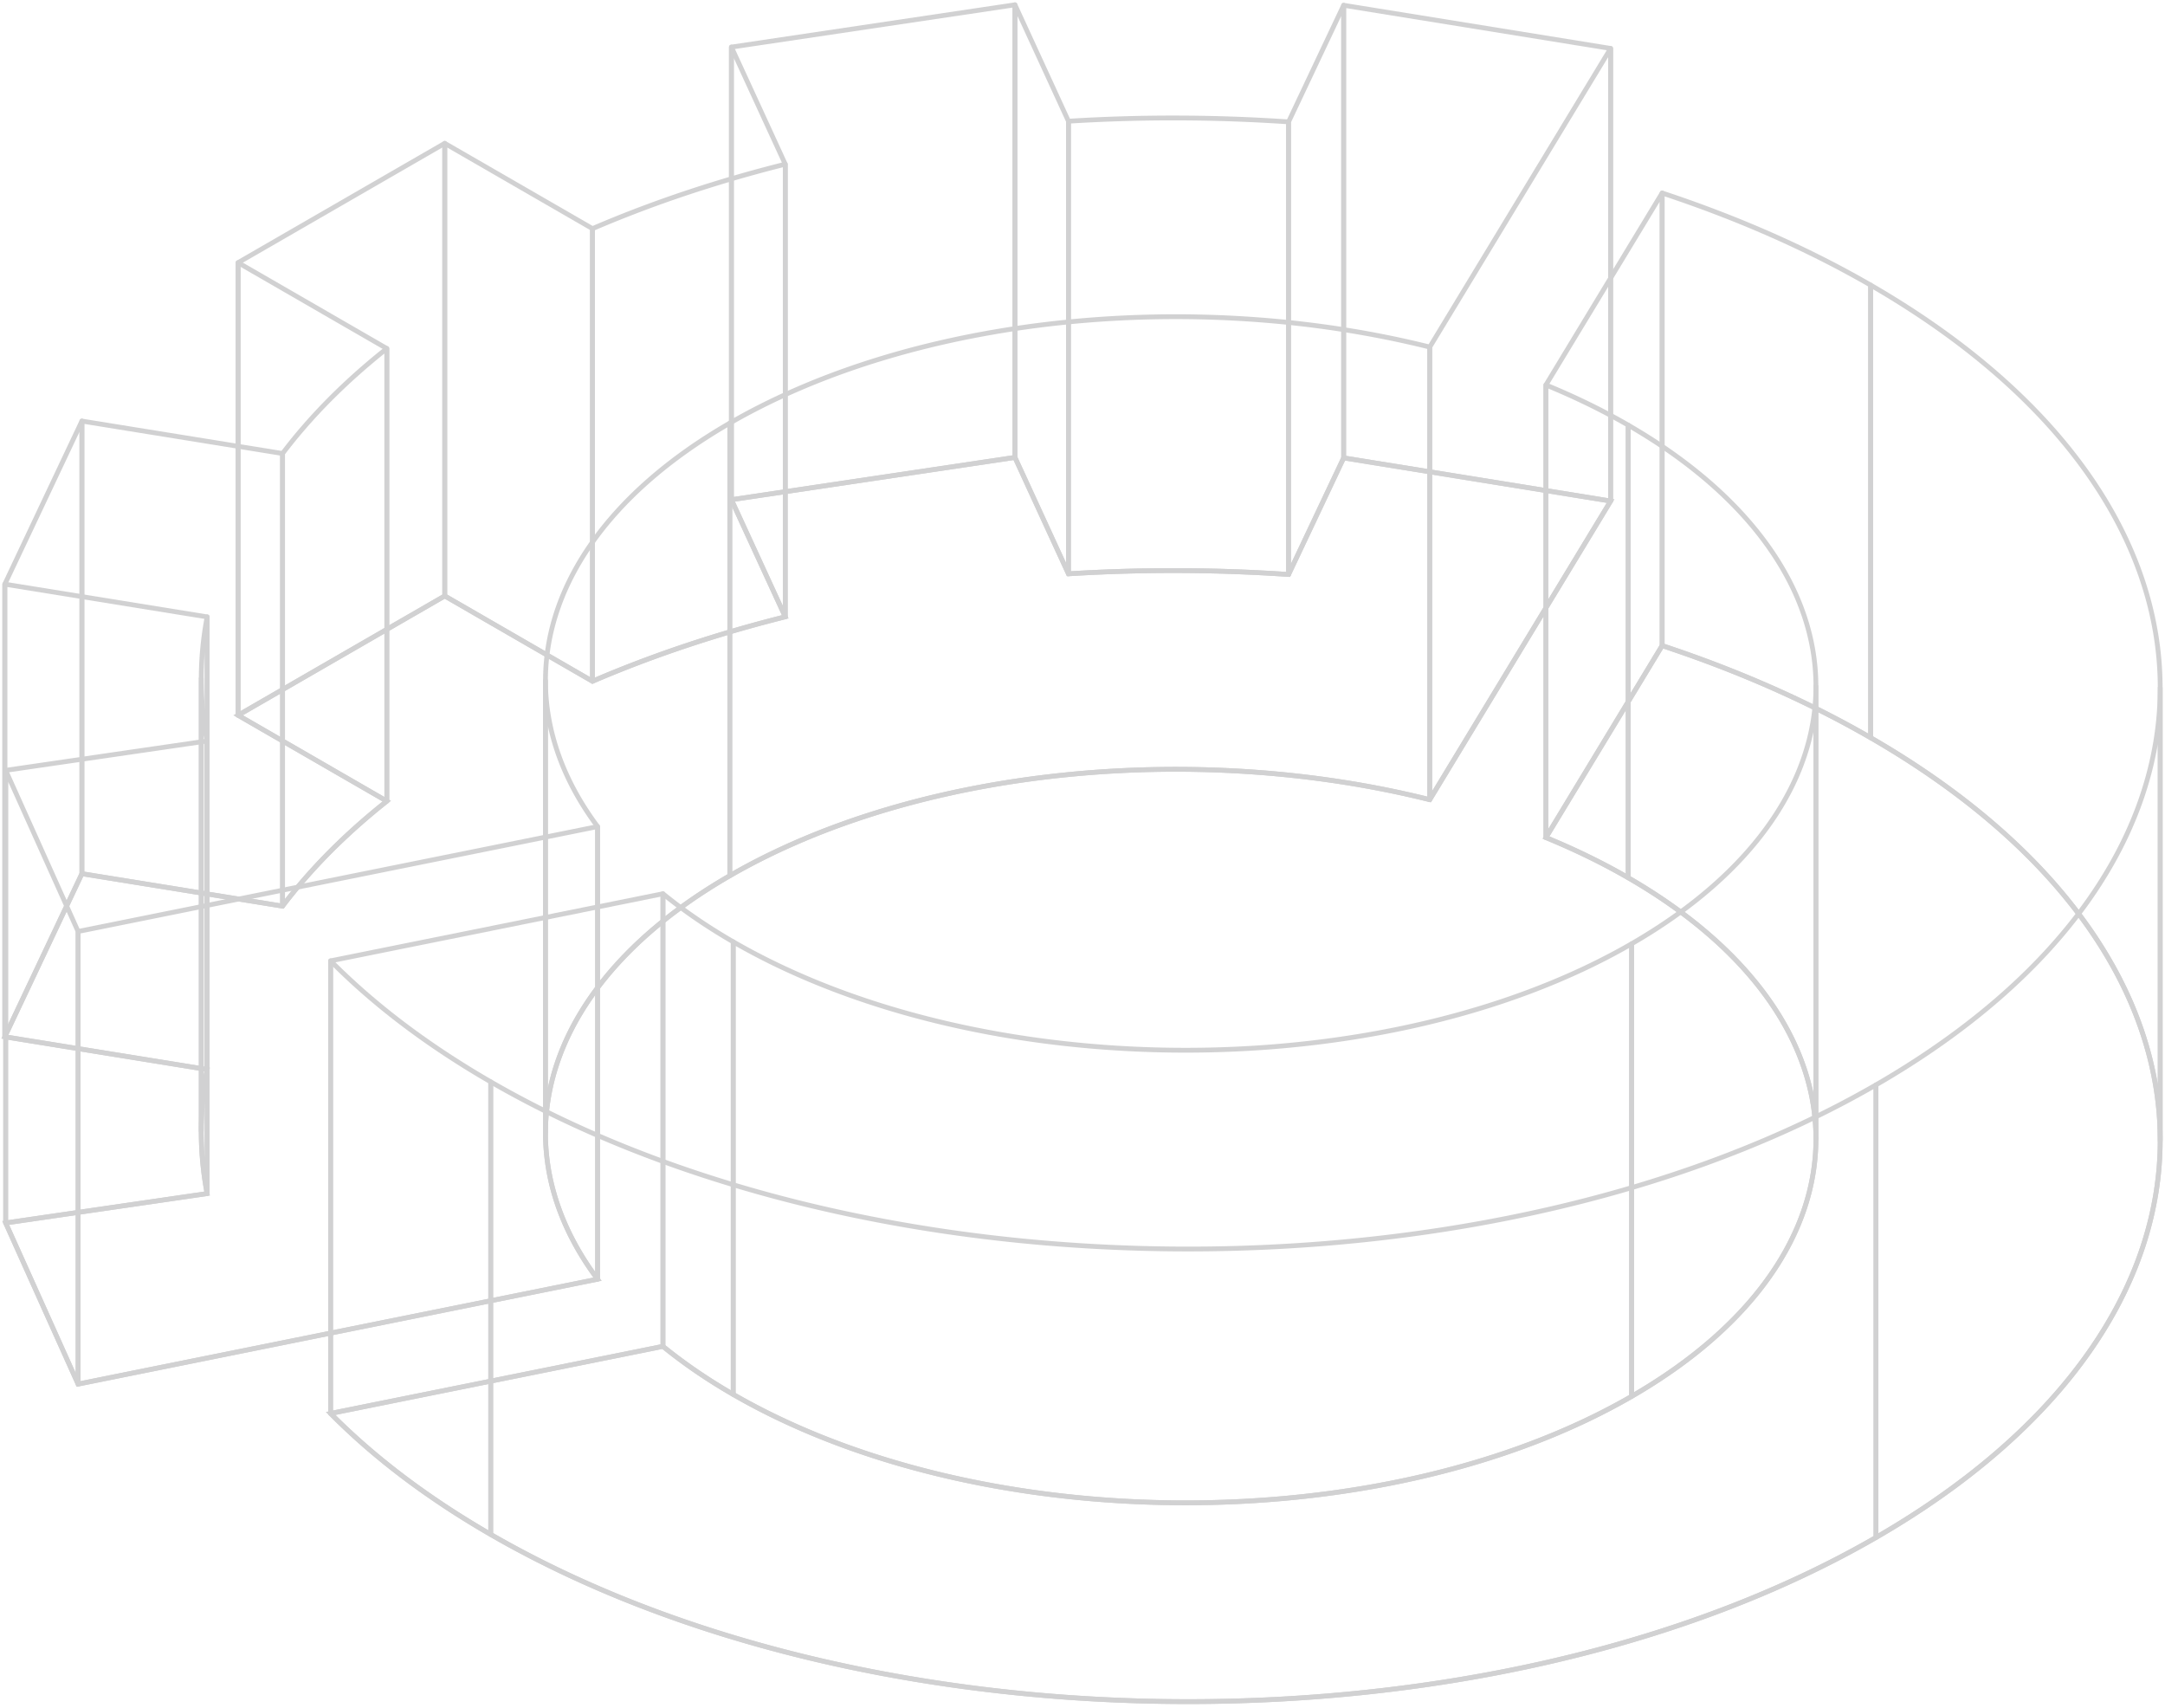 <svg width="450" height="355" fill="none" xmlns="http://www.w3.org/2000/svg"><g opacity=".2" fill="#1B1B1E"><path d="M16.233 287.645l-.457.205.164.364.391-.079-.098-.49zm107.978-21.801l.099.49.774-.157-.472-.633-.401.3zm27.483-83.846l-.25-.433.25.433zm145.479-15.808l-.121.485.357.089.192-.315-.428-.259zm37.602-62.062l.428.259.384-.635-.732-.118-.08.494zm-55.493-8.968l.08-.493-.371-.06-.161.34.452.213zm-11.451 24.229l-.034.499.34.023.146-.308-.452-.214zm-45.75-.138l-.455.209.143.311.342-.021-.03-.499zM210.96 95.062l.454-.208-.157-.341-.371.055.074.495zm-58.934 8.788l-.074-.494-.659.098.278.605.455-.209zm11.192 24.336l.122.485.585-.146-.252-.548-.455.209zm-40.066 13.393l-.25.434.217.125.231-.099-.198-.46zm-30.71-17.728l.25-.433-.25-.144-.25.144.25.433zM49.49 148.649l-.25-.433-.75.433.75.433.25-.433zm30.915 17.847l.31.392.578-.457-.638-.368-.25.433zm-21.677 21.816l-.08.494.297.047.182-.239-.399-.302zm-41.703-6.739l.08-.494-.371-.06-.16.34.451.214zM1 215.467l-.452-.214-.284.601.656.106.08-.493zm42.058 6.797l.491.094.097-.506-.508-.082-.08.494zm-.006 25.789l.072.494.517-.075-.098-.513-.491.094zm-41.873 6.104l-.072-.495-.656.095.272.605.456-.205zm387.634-100.845l.25-.433-.25.433zm-43.331-19.136l.157-.475-.378-.125-.207.341.428.259zm-24.159 39.888l-.427-.259-.303.5.54.222.19-.463zm17.092 8.342l-.25.434.25-.434zm.715 107.798l.25.434-.25-.434zm-186.728-.413l.25-.433-.25.433zm-14.607-9.99l.316-.387-.183-.15-.231.047.098.49zm-69.08 13.947l-.099-.49-.908.183.652.659.355-.352zm33.282 25.142l.25-.433-.25.433zm287.926.637l.25.433-.25-.433zM113.38 235.518h-.5.5zm-71.55-.453l.5.001-.5-.001zm335.616 1.613h.5-.5zm71.554.342h.5-.5zM16.331 288.135l107.979-21.801-.198-.98-107.978 21.8.197.981zm108.281-22.591c-7.162-9.592-10.73-19.826-10.732-30.026h-1c.002 10.444 3.658 20.883 10.93 30.625l.802-.599zm27.332-83.113c39.077-22.56 96.932-27.805 145.108-15.756l.242-.97c-48.374-12.099-106.506-6.854-145.85 15.86l.5.866zm145.657-15.982l37.602-62.062-.855-.518-37.603 62.062.856.518zm37.254-62.815l-55.493-8.967-.159.987 55.493 8.967.159-.987zm-56.025-8.687l-11.452 24.228.905.428 11.451-24.229-.904-.427zm-10.966 23.943a354.452 354.452 0 00-45.814-.138l.061.998c15.173-.939 30.5-.893 45.686.138l.067-.998zm-45.329.152l-11.121-24.188-.909.417 11.121 24.189.909-.418zm-11.649-24.474l-58.934 8.788.147.989 58.934-8.788-.147-.989zm-59.315 9.491l11.193 24.336.909-.418-11.193-24.336-.909.418zm11.526 23.642c-14.038 3.511-27.511 7.988-40.142 13.419l.395.919c12.578-5.408 25.999-9.868 39.99-13.368l-.243-.97zm-39.695 13.445l-30.71-17.728-.5.866 30.71 17.729.5-.867zm-31.21-17.728L49.24 148.216l.5.866 42.954-24.798-.5-.866zM49.24 149.082l30.915 17.847.5-.866-30.915-17.847-.5.866zm30.855 17.022c-8.732 6.913-15.981 14.265-21.765 21.906l.797.604c5.728-7.567 12.915-14.86 21.589-21.726l-.621-.784zm-21.287 21.714l-41.703-6.739-.16.988 41.704 6.739.16-.988zm-42.235-6.459L.548 215.253l.904.428 16.024-33.894-.904-.428zM.92 215.96l42.058 6.798.16-.988-42.058-6.797-.16.987zm41.647 6.21a69.093 69.093 0 00-1.238 12.895l1 .001a68.09 68.09 0 011.22-12.708l-.982-.188zm.413 25.388l-41.873 6.104.144.989 41.873-6.104-.144-.989zM.723 254.362l15.053 33.488.913-.41-15.054-33.488-.912.41zm388.34-101.483c-13.271-7.661-27.9-14.047-43.424-19.178l-.314.95c15.468 5.112 30.034 11.471 43.238 19.094l.5-.866zm-44.009-18.962l-24.158 39.888.855.518 24.159-39.888-.856-.518zm-23.921 40.61c5.975 2.457 11.68 5.223 17.032 8.313l.5-.867c-5.395-3.114-11.14-5.899-17.152-8.371l-.38.925zm17.032 8.313c25.917 14.961 38.778 34.477 38.781 53.838h1c-.003-19.846-13.184-39.639-39.281-54.705l-.5.867zm.715 106.931c-25.588 14.773-59.237 22.127-92.964 22.053-33.727-.075-67.476-7.579-93.264-22.466l-.5.866c25.974 14.995 59.906 22.525 93.761 22.6 33.856.074 67.69-7.305 93.467-22.186l-.5-.867zm-186.228-.413c-5.415-3.126-10.258-6.458-14.541-9.944l-.631.775c4.327 3.523 9.214 6.884 14.672 10.035l.5-.866zm-14.955-10.047l-69.08 13.947.197.98 69.08-13.947-.197-.98zM68.36 294.1c8.928 9.027 20.046 17.521 33.387 25.223l.5-.866c-13.275-7.663-24.319-16.105-33.177-25.06l-.71.703zm33.387 25.223c40.001 23.093 92.272 34.697 144.441 34.812 52.168.115 104.288-11.257 143.985-34.175l-.5-.866c-39.508 22.808-91.444 34.156-143.483 34.041-52.039-.115-104.128-11.693-143.943-34.678l-.5.866zm288.426.637c39.489-22.796 59.322-52.777 59.327-82.94h-1c-.005 29.681-19.522 59.384-58.827 82.074l.5.866zM113.88 235.518c-.003-19.168 12.599-38.386 38.064-53.087l-.5-.866c-25.649 14.807-38.567 34.303-38.564 53.953h1zm-72.55-.453a69.374 69.374 0 001.23 13.081l.983-.187a68.36 68.36 0 01-1.214-12.893l-1-.001zm335.616 1.613c.003 19.17-12.6 38.392-38.066 53.093l.5.867c25.649-14.808 38.569-34.308 38.566-53.96h-1zm72.554.342c.005-30.477-20.235-60.933-60.437-84.141l-.5.866c40.022 23.104 59.942 53.282 59.937 83.275h1z"/><path d="M210.959 1h.5a.5.5 0 00-.573-.495l.073.495zm-58.934 8.788l-.073-.495a.5.5 0 00-.427.495h.5zm0 94.062h-.5a.5.5 0 00.574.495l-.074-.495zm58.934-8.787l.074.494a.5.5 0 00.426-.495h-.5zM210.886.504l-58.934 8.788.147.99 58.934-8.788-.147-.99zm-59.361 9.283v94.062h1V9.788h-1zm.574 94.557l58.934-8.788-.147-.989-58.934 8.788.147.989zm59.36-9.282V1h-1v94.063h1zm123.317-84.997h.5a.5.5 0 00-.42-.493l-.08.493zm-55.493-8.967l.08-.494a.5.5 0 00-.58.494h.5zm0 94.062h-.5a.5.5 0 00.42.494l.08-.494zm55.493 8.968l-.08.493a.497.497 0 00.58-.493h-.5zm.08-94.556L279.363.604l-.16.987 55.493 8.968.16-.987zm-56.073-8.474V95.16h1V1.098h-1zm.42 94.556l55.493 8.967.16-.987-55.493-8.967-.16.987zm56.073 8.474V10.065h-1v94.063h1z"/><path d="M222.08 25.189h.5a.502.502 0 00-.046-.21l-.454.21zM210.959 1l.454-.209a.5.5 0 00-.954.209h.5zm0 94.063h-.5c0 .072.016.143.046.208l.454-.209zm11.121 24.188l-.454.209a.5.5 0 00.954-.209h-.5zm.454-94.271L211.413.79l-.908.418 11.121 24.188.908-.417zM210.459 1v94.063h1V1h-1zm.046 94.271l11.121 24.189.908-.418-11.121-24.188-.908.417zm12.075 23.98V25.189h-1v94.062h1zM279.282 1.098h.5a.5.5 0 00-.952-.214l.452.214zM267.83 25.327l-.452-.214a.494.494 0 00-.048.214h.5zm0 94.062h-.5a.5.5 0 00.952.214l-.452-.214zm11.452-24.229l.452.214a.494.494 0 00.048-.214h-.5zM278.83.884l-11.452 24.229.904.427 11.452-24.228-.904-.428zm-11.5 24.443v94.062h1V25.327h-1zm.952 94.276l11.452-24.229-.904-.427-11.452 24.228.904.428zm11.5-24.443V1.098h-1V95.16h1zM152.025 9.788l.455-.209a.501.501 0 00-.955.21h.5zm11.193 24.336h.5a.501.501 0 00-.045-.209l-.455.21zm0 94.063l-.454.209a.5.5 0 00.954-.209h-.5zm-11.193-24.336h-.5c0 .072.016.143.046.209l.454-.209zm-.454-93.854l11.193 24.336.909-.418L152.48 9.58l-.909.418zm11.147 24.127v94.063h1V34.124h-1zm.955 93.854l-11.193-24.336-.909.418 11.193 24.336.909-.418zm-11.148-24.127V9.788h-1v94.063h1z"/><path d="M267.83 25.326h.5a.5.5 0 00-.466-.498l-.034.498zm-45.75-.137l-.031-.5a.5.5 0 00-.469.5h.5zm0 94.062h-.5c0 .138.057.27.158.364.1.095.235.144.373.135l-.031-.499zm45.75.138l-.034.499a.5.5 0 00.534-.499h-.5zm.034-94.561a354.539 354.539 0 00-45.815-.139l.062.998a353.55 353.55 0 0145.685.138l.068-.997zm-46.284.36v94.063h1V25.188h-1zm.531 94.562c15.172-.939 30.5-.893 45.685.138l.068-.998a354.467 354.467 0 00-45.815-.138l.062.998zm46.219-.361V25.326h-1v94.063h1zM123.153 47.517h.5a.501.501 0 00-.25-.433l-.25.433zm-30.71-17.728l.25-.433a.5.5 0 00-.75.433h.5zm0 94.062h-.5a.5.5 0 00.25.433l.25-.433zm30.71 17.728l-.25.434a.502.502 0 00.75-.434h-.5zm.25-94.495l-30.71-17.728-.5.866 30.71 17.728.5-.866zm-31.46-17.295v94.062h1V29.789h-1zm.25 94.495l30.71 17.729.5-.867-30.71-17.728-.5.866zm31.46 17.295V47.517h-1v94.062h1z"/><path d="M163.219 34.124h.5a.499.499 0 00-.622-.485l.122.485zm-40.067 13.393l-.197-.46a.5.5 0 00-.303.46h.5zm0 94.063h-.5a.5.5 0 00.698.459l-.198-.459zm40.067-13.393l.121.485a.5.5 0 00.379-.485h-.5zm-.122-94.548c-14.037 3.511-27.511 7.988-40.142 13.419l.395.918c12.578-5.408 26-9.868 39.99-13.367l-.243-.97zm-40.445 13.878v94.063h1V47.517h-1zm.698 94.522c12.578-5.408 26-9.868 39.99-13.367l-.243-.971c-14.037 3.512-27.511 7.988-40.142 13.419l.395.919zm40.369-13.852V34.124h-1v94.063h1zm133.455-56.06l-.428-.259a.503.503 0 00-.072.26h.5zm37.602-62.062h.5a.5.5 0 00-.927-.259l.427.26zm0 94.063l.428.259a.503.503 0 00.072-.259h-.5zm-37.602 62.062h-.5a.501.501 0 00.927.259l-.427-.259zm.427-93.803l37.603-62.063-.855-.518-37.603 62.062.855.519zm36.675-62.322v94.063h1V10.065h-1zm.073 93.804l-37.603 62.062.855.518 37.603-62.062-.855-.518zm-36.675 62.321V72.127h-1v94.063h1zM92.442 29.789h.5a.5.5 0 00-.75-.433l.25.433zM49.488 54.586l-.25-.433a.5.5 0 00-.25.433h.5zm0 94.063h-.5a.502.502 0 00.75.433l-.25-.433zm42.954-24.798l.25.433a.5.5 0 00.25-.433h-.5zm-.25-94.495L49.238 54.153l.5.866 42.954-24.797-.5-.866zm-43.204 25.23v94.063h1V54.586h-1zm.75 94.496l42.954-24.798-.5-.866-42.954 24.798.5.866zm43.204-25.231V29.789h-1v94.062h1zM388.813 59.25h.5a.5.5 0 00-.25-.434l-.25.433zm-43.331-19.136l.157-.475a.498.498 0 00-.657.474h.5zm0 94.062h-.5a.5.5 0 00.344.475l.156-.475zm43.331 19.136l-.25.433a.502.502 0 00.75-.433h-.5zm.25-94.496c-13.27-7.661-27.899-14.046-43.424-19.177l-.313.95c15.468 5.112 30.033 11.47 43.237 19.093l.5-.866zm-44.081-18.703v94.063h1V40.114h-1zm.344 94.538c15.468 5.112 30.033 11.471 43.237 19.094l.5-.866c-13.27-7.661-27.899-14.047-43.424-19.178l-.313.95zm43.987 18.661V59.249h-1v94.063h1z"/><path d="M345.481 40.114h.5a.5.5 0 00-.928-.26l.428.26zm-24.159 39.888l-.427-.26a.494.494 0 00-.073.26h.5zm0 94.062h-.5a.5.5 0 00.928.259l-.428-.259zm24.159-39.888l.428.259a.503.503 0 00.072-.259h-.5zm-.428-94.321l-24.158 39.888.855.518 24.159-39.888-.856-.518zm-24.231 40.147v94.062h1V80.002h-1zm.928 94.321l24.159-39.888-.856-.518-24.158 39.888.855.518zm24.231-40.147V40.114h-1v94.062h1zM49.488 54.586l.25-.433a.5.5 0 00-.75.433h.5zm30.916 17.847h.5a.5.5 0 00-.25-.433l-.25.433zm0 94.063l-.25.433a.502.502 0 00.75-.433h-.5zm-30.916-17.848h-.5a.5.5 0 00.25.433l.25-.433zm-.25-93.629l30.916 17.848.5-.867-30.916-17.847-.5.866zm30.666 17.414v94.063h1V72.433h-1zm.75 93.63l-30.916-17.848-.5.866 30.916 17.848.5-.866zm-30.666-17.415V54.586h-1v94.062h1zm101.705-60.713l-.25-.433a.501.501 0 00-.25.433h.5zm145.48-15.808h.5a.5.5 0 00-.379-.485l-.121.485zm0 94.063l-.122.485a.503.503 0 00.622-.485h-.5zm-145.48 15.808h-.5a.502.502 0 00.75.433l-.25-.433zm.25-93.63c39.078-22.56 96.933-27.805 145.108-15.756l.243-.97c-48.374-12.099-106.506-6.854-145.851 15.86l.5.866zm144.73-16.24v94.062h1V72.127h-1zm.621 93.577c-48.374-12.099-106.506-6.854-145.851 15.86l.5.866c39.078-22.56 96.933-27.806 145.108-15.756l.243-.97zm-145.101 16.293V87.935h-1v94.063h1z"/><path d="M80.403 72.434h.5a.5.5 0 00-.81-.392l.31.392zM58.727 94.249l-.4-.301a.5.5 0 00-.1.301h.5zm0 94.063h-.5a.5.5 0 00.898.302l-.398-.302zm21.676-21.816l.31.392a.5.5 0 00.19-.392h-.5zm-.31-94.454c-8.732 6.912-15.981 14.264-21.765 21.906l.797.603c5.728-7.567 12.915-14.86 21.589-21.725l-.62-.784zM58.227 94.249v94.063h1V94.249h-1zm.898 94.365c5.728-7.567 12.915-14.86 21.589-21.726l-.62-.784c-8.733 6.913-15.982 14.265-21.766 21.906l.797.604zm21.778-22.118V72.434h-1v94.062h1zm240.419-86.494l.19-.462a.5.5 0 00-.69.462h.5zm17.092 8.342h.5a.5.5 0 00-.25-.433l-.25.433zm0 94.063l-.25.433a.502.502 0 00.75-.433h-.5zm-17.092-8.343h-.5c0 .203.123.386.31.463l.19-.463zm-.19-93.6c5.975 2.458 11.68 5.223 17.032 8.313l.5-.866c-5.395-3.114-11.14-5.9-17.152-8.371l-.38.924zm16.782 7.88v94.063h1V88.344h-1zm.75 93.63c-5.395-3.115-11.14-5.9-17.152-8.372l-.38.925c5.975 2.457 11.68 5.223 17.032 8.313l.5-.866zm-16.842-7.91V80.002h-1v94.062h1z"/><path d="M58.727 94.25h.5a.5.5 0 00-.42-.494l-.08.493zm-41.704-6.74l.08-.493a.5.5 0 00-.58.493h.5zm0 94.063h-.5a.5.5 0 00.42.493l.08-.493zm41.704 6.739l-.08.493a.498.498 0 00.58-.493h-.5zm.08-94.556l-41.704-6.74-.16.988 41.704 6.739.16-.987zM16.522 87.51v94.063h1V87.51h-1zm.42 94.556l41.704 6.739.16-.987-41.704-6.739-.16.987zm42.284 6.246V94.249h-1v94.063h1zM449 142.958h-.5.5zm-60.188-83.709l.25-.433a.5.5 0 00-.75.433h.5zm0 94.063h-.5c0 .178.096.343.251.433l.249-.433zM449 237.02h-.5a.5.5 0 101 0h-.5zm.5-94.062c.004-30.478-20.235-60.933-60.438-84.142l-.499.866c40.021 23.105 59.941 53.283 59.937 83.276h1zm-61.188-83.709v94.063h1V59.249h-1zm.251 94.496c40.021 23.104 59.941 53.282 59.937 83.275h1c.004-30.477-20.235-60.932-60.438-84.141l-.499.866zM449.5 237.02v-94.062h-1v94.062h1z"/><path d="M17.024 87.51h.5a.5.5 0 00-.952-.214l.452.214zM1 121.404l-.452-.214a.502.502 0 00-.048.214H1zm0 94.063H.5a.5.5 0 00.952.213L1 215.467zm16.024-33.894l.452.213a.494.494 0 00.048-.213h-.5zm-.452-94.277L.548 121.19l.904.428 16.024-33.894-.904-.428zM.5 121.404v94.063h1v-94.063h-1zm.952 94.276l16.024-33.894-.904-.427L.548 215.253l.904.427zm16.072-34.107V87.51h-1v94.063h1zm95.857-40.117h.5-.5zm38.313-53.52h.5a.5.5 0 00-.75-.434l.25.433zm0 94.062l.25.433a.5.5 0 00.25-.433h-.5zm-38.313 53.52h-.5a.5.5 0 101 0h-.5zm.5-94.062c-.004-19.169 12.598-38.387 38.063-53.088l-.5-.866c-25.648 14.807-38.567 34.303-38.563 53.954h1zm37.313-53.52v94.062h1V87.935h-1zm.25 93.629c-25.648 14.807-38.567 34.303-38.563 53.953h1c-.004-19.168 12.598-38.386 38.063-53.087l-.5-.866zm-37.563 53.953v-94.062h-1v94.062h1zM338.414 88.344l.25-.433a.5.5 0 00-.75.433h.5zm39.031 54.271h.5-.5zm0 94.063h-.5a.5.5 0 001 0h-.5zm-39.031-54.271h-.5a.5.5 0 00.25.433l.25-.433zm-.25-93.63c25.917 14.962 38.778 34.478 38.781 53.838h1c-.003-19.845-13.184-39.638-39.281-54.704l-.5.866zm38.781 53.838v94.063h1v-94.063h-1zm1 94.063c-.003-19.845-13.184-39.638-39.281-54.705l-.5.867c25.917 14.961 38.778 34.477 38.781 53.838h1zm-39.031-54.271V88.344h-1v94.063h1z"/><path d="M1 121.404l.08-.493a.498.498 0 00-.58.493H1zm42.058 6.797h.5a.5.5 0 00-.42-.493l-.08.493zm0 94.063l-.08.493a.497.497 0 00.58-.493h-.5zM1 215.467H.5a.5.5 0 00.42.493l.08-.493zm-.08-93.569l42.058 6.797.16-.987-42.058-6.797-.16.987zm41.638 6.303v94.063h1v-94.063h-1zm.58 93.569L1.08 214.973l-.16.987 42.058 6.797.16-.987zM1.5 215.467v-94.063h-1v94.063h1z"/><path d="M43.059 128.201h.5a.5.5 0 00-.991-.094l.49.094zm-1.229 12.802l-.5-.001v.001h.5zm0 94.062h-.5a.5.5 0 001 .001l-.5-.001zm1.229-12.801l.49.094a.507.507 0 00.01-.094h-.5zm-.491-94.157a69.101 69.101 0 00-1.238 12.895l1 .002a68.1 68.1 0 011.22-12.709l-.982-.188zm-1.238 12.896v94.062h1v-94.062h-1zm1 94.063a68.08 68.08 0 011.22-12.708l-.982-.188a69.093 69.093 0 00-1.238 12.895l1 .001zm1.229-12.802v-94.063h-1v94.063h1z"/><path d="M41.83 141.003h.5a.5.5 0 00-1-.001l.5.001zm1.223 12.987h.5a.505.505 0 00-.01-.093l-.49.093zm0 94.063l-.491.093a.5.5 0 00.99-.093h-.5zm-1.223-12.988l.5.001v-.001h-.5zm-.5-94.063a69.377 69.377 0 001.232 13.082l.982-.187a68.376 68.376 0 01-1.214-12.893l-1-.002zm1.223 12.988v94.063h1V153.99h-1zm.99 93.969a68.36 68.36 0 01-1.213-12.893l-1-.001a69.374 69.374 0 001.232 13.081l.982-.187zm-1.213-12.894v-94.062h-1v94.062h1zm81.881-63.284h.5a.501.501 0 00-.099-.299l-.401.299zm-10.83-30.325h.5a.5.5 0 00-1 0h.5zm0 94.062h-.5.5zm10.83 30.326l-.4.299a.5.5 0 00.9-.299h-.5zm.401-94.362c-7.161-9.592-10.729-19.826-10.731-30.026h-1c.002 10.444 3.657 20.883 10.93 30.624l.801-.598zm-11.731-30.026v94.062h1v-94.062h-1zm0 94.062c.002 10.444 3.657 20.884 10.93 30.625l.801-.598c-7.161-9.593-10.729-19.827-10.731-30.027h-1zm11.83 30.326v-94.063h-1v94.063h1z"/><path d="M43.053 153.99h.5a.5.5 0 00-.572-.495l.072.495zM1.18 160.094l-.072-.495a.5.5 0 00-.428.495h.5zm0 94.063h-.5a.5.5 0 00.572.494l-.072-.494zm41.873-6.104l.072.495a.5.5 0 00.428-.495h-.5zm-.072-94.558l-41.873 6.104.144.99 41.873-6.104-.144-.99zM.68 160.094v94.063h1v-94.063h-1zm.572 94.557l41.873-6.103-.144-.99-41.873 6.104.144.989zm42.3-6.598V153.99h-1v94.063h1zm333.894-105.438h.5a.5.5 0 10-1 0h.5zm-38.315 53.527l-.25-.433a.499.499 0 00-.25.433h.5zm0 94.063h-.5a.5.5 0 00.75.433l-.25-.433zm38.315-53.527h-.5.5zm-.5-94.063c.004 19.171-12.6 38.393-38.065 53.094l.5.866c25.649-14.807 38.569-34.307 38.565-53.96h-1zm-38.315 53.527v94.063h1v-94.063h-1zm.75 94.496c25.649-14.807 38.569-34.308 38.565-53.96h-1c.004 19.171-12.6 38.393-38.065 53.094l.5.866zm38.565-53.96v-94.063h-1v94.063h1z"/><path d="M1.18 160.094l.456-.205a.5.5 0 00-.956.205h.5zm15.053 33.488h.5a.497.497 0 00-.044-.205l-.456.205zm0 94.062l-.456.205a.5.5 0 00.956-.205h-.5zM1.18 254.157h-.5c0 .07.015.14.044.205l.456-.205zm-.456-93.858l15.053 33.488.912-.41-15.053-33.488-.912.41zm15.01 33.283v94.062h1v-94.062h-1zm.955 93.857L1.636 253.952l-.912.41 15.053 33.487.912-.41zM1.68 254.157v-94.063h-1v94.063h1z"/><path d="M16.232 193.582l-.098-.49a.5.5 0 00-.402.49h.5zm107.979-21.801h.5a.498.498 0 00-.599-.49l.099.49zm0 94.063l.099.49a.5.5 0 00.401-.49h-.5zM16.232 287.645h-.5a.5.5 0 00.6.49l-.1-.49zm.1-93.573l107.978-21.801-.198-.98-107.978 21.801.197.98zm107.379-22.291v94.063h1v-94.063h-1zm.401 93.573L16.134 287.155l.197.98 107.979-21.801-.198-.98zm-107.38 22.291v-94.063h-1v94.063h1zm373.192-62.18l-.25-.433a.499.499 0 00-.25.433h.5zm59.077-82.507h.5a.5.5 0 00-1 0h.5zm0 94.062h.5-.5zm-59.077 82.507h-.5a.499.499 0 00.75.433l-.25-.433zm.25-93.629c39.488-22.797 59.322-52.778 59.327-82.94h-1c-.005 29.68-19.522 59.383-58.827 82.074l.5.866zm58.327-82.94v94.062h1v-94.062h-1zm0 94.062c-.005 29.681-19.522 59.384-58.827 82.074l.5.866c39.488-22.796 59.322-52.777 59.327-82.94h-1zm-58.077 82.507v-94.062h-1v94.062h1zM152.402 195.729h.5a.499.499 0 00-.25-.433l-.25.433zm-14.607-9.99l.316-.388a.5.5 0 00-.816.388h.5zm0 94.062h-.5c0 .151.068.293.184.388l.316-.388zm14.607 9.99l-.25.433a.499.499 0 00.75-.433h-.5zm.25-94.495c-5.416-3.127-10.258-6.458-14.541-9.945l-.632.776c4.328 3.522 9.214 6.884 14.673 10.035l.5-.866zm-15.357-9.557v94.062h1v-94.062h-1zm.184 94.45c4.328 3.523 9.214 6.884 14.673 10.035l.5-.866c-5.416-3.126-10.258-6.458-14.541-9.944l-.632.775zm15.423 9.602v-94.062h-1v94.062h1z"/><path d="M137.795 185.739h.5a.5.5 0 00-.599-.49l.099.49zm-69.08 13.947l-.1-.49a.5.5 0 00-.4.49h.5zm0 94.062h-.5a.5.5 0 00.599.49l-.1-.49zm69.08-13.947l.099.49a.5.5 0 00.401-.49h-.5zm-.099-94.552l-69.08 13.947.198.98 69.08-13.947-.198-.98zm-69.481 14.437v94.062h1v-94.062h-1zm.599 94.552l69.08-13.947-.198-.98-69.08 13.947.198.98zm69.481-14.437v-94.062h-1v94.062h1zm200.835-83.659h.5a.499.499 0 00-.75-.433l.25.433zm-186.728-.413l.25-.433a.502.502 0 00-.75.433h.5zm0 94.063h-.5c0 .178.096.343.25.433l.25-.433zm186.728.413l.25.433a.5.5 0 00.25-.433h-.5zm-.25-94.496c-25.588 14.772-59.238 22.127-92.964 22.052-33.727-.074-67.476-7.578-93.264-22.465l-.5.866c25.974 14.995 59.906 22.524 93.761 22.599 33.856.075 67.69-7.305 93.467-22.186l-.5-.866zm-186.978.02v94.063h1v-94.063h-1zm.25 94.496c25.974 14.994 59.906 22.524 93.761 22.599 33.856.075 67.69-7.305 93.467-22.186l-.5-.866c-25.588 14.772-59.238 22.126-92.964 22.052-33.727-.075-67.476-7.579-93.264-22.466l-.5.867zm187.478-.02v-94.063h-1v94.063h1z"/><path d="M68.715 199.686l.355-.352a.5.5 0 00-.855.352h.5zm33.282 25.142h.5a.499.499 0 00-.25-.433l-.25.433zm0 94.062l-.25.433a.499.499 0 00.75-.433h-.5zm-33.282-25.142h-.5c0 .132.052.258.144.352l.356-.352zm-.356-93.711c8.93 9.027 20.046 17.522 33.388 25.224l.5-.866c-13.275-7.664-24.319-16.106-33.177-25.061l-.71.703zm33.138 24.791v94.062h1v-94.062h-1zm.75 93.629c-13.275-7.663-24.319-16.105-33.177-25.06l-.71.703c8.928 9.027 20.045 17.521 33.387 25.223l.5-.866zm-33.032-24.709v-94.062h-1v94.062h1z"/><path d="M101.998 224.828l.25-.433a.502.502 0 00-.75.433h.5zm287.926.637h.5a.499.499 0 00-.75-.433l.25.433zm0 94.062l.25.433a.499.499 0 00.25-.433h-.5zm-287.926-.637h-.5c0 .179.095.344.25.433l.25-.433zm-.25-93.629c40.001 23.092 92.272 34.696 144.44 34.812 52.169.115 104.288-11.258 143.986-34.175l-.5-.866c-39.508 22.808-91.444 34.156-143.483 34.041-52.04-.116-104.128-11.693-143.943-34.678l-.5.866zm287.676.204v94.062h1v-94.062h-1zm.25 93.629c-39.508 22.809-91.444 34.156-143.483 34.041-52.04-.115-104.128-11.693-143.943-34.678l-.5.866c40.001 23.093 92.272 34.697 144.44 34.812 52.169.115 104.288-11.257 143.986-34.175l-.5-.866zm-287.176-.204v-94.062h-1v94.062h1z"/></g></svg>